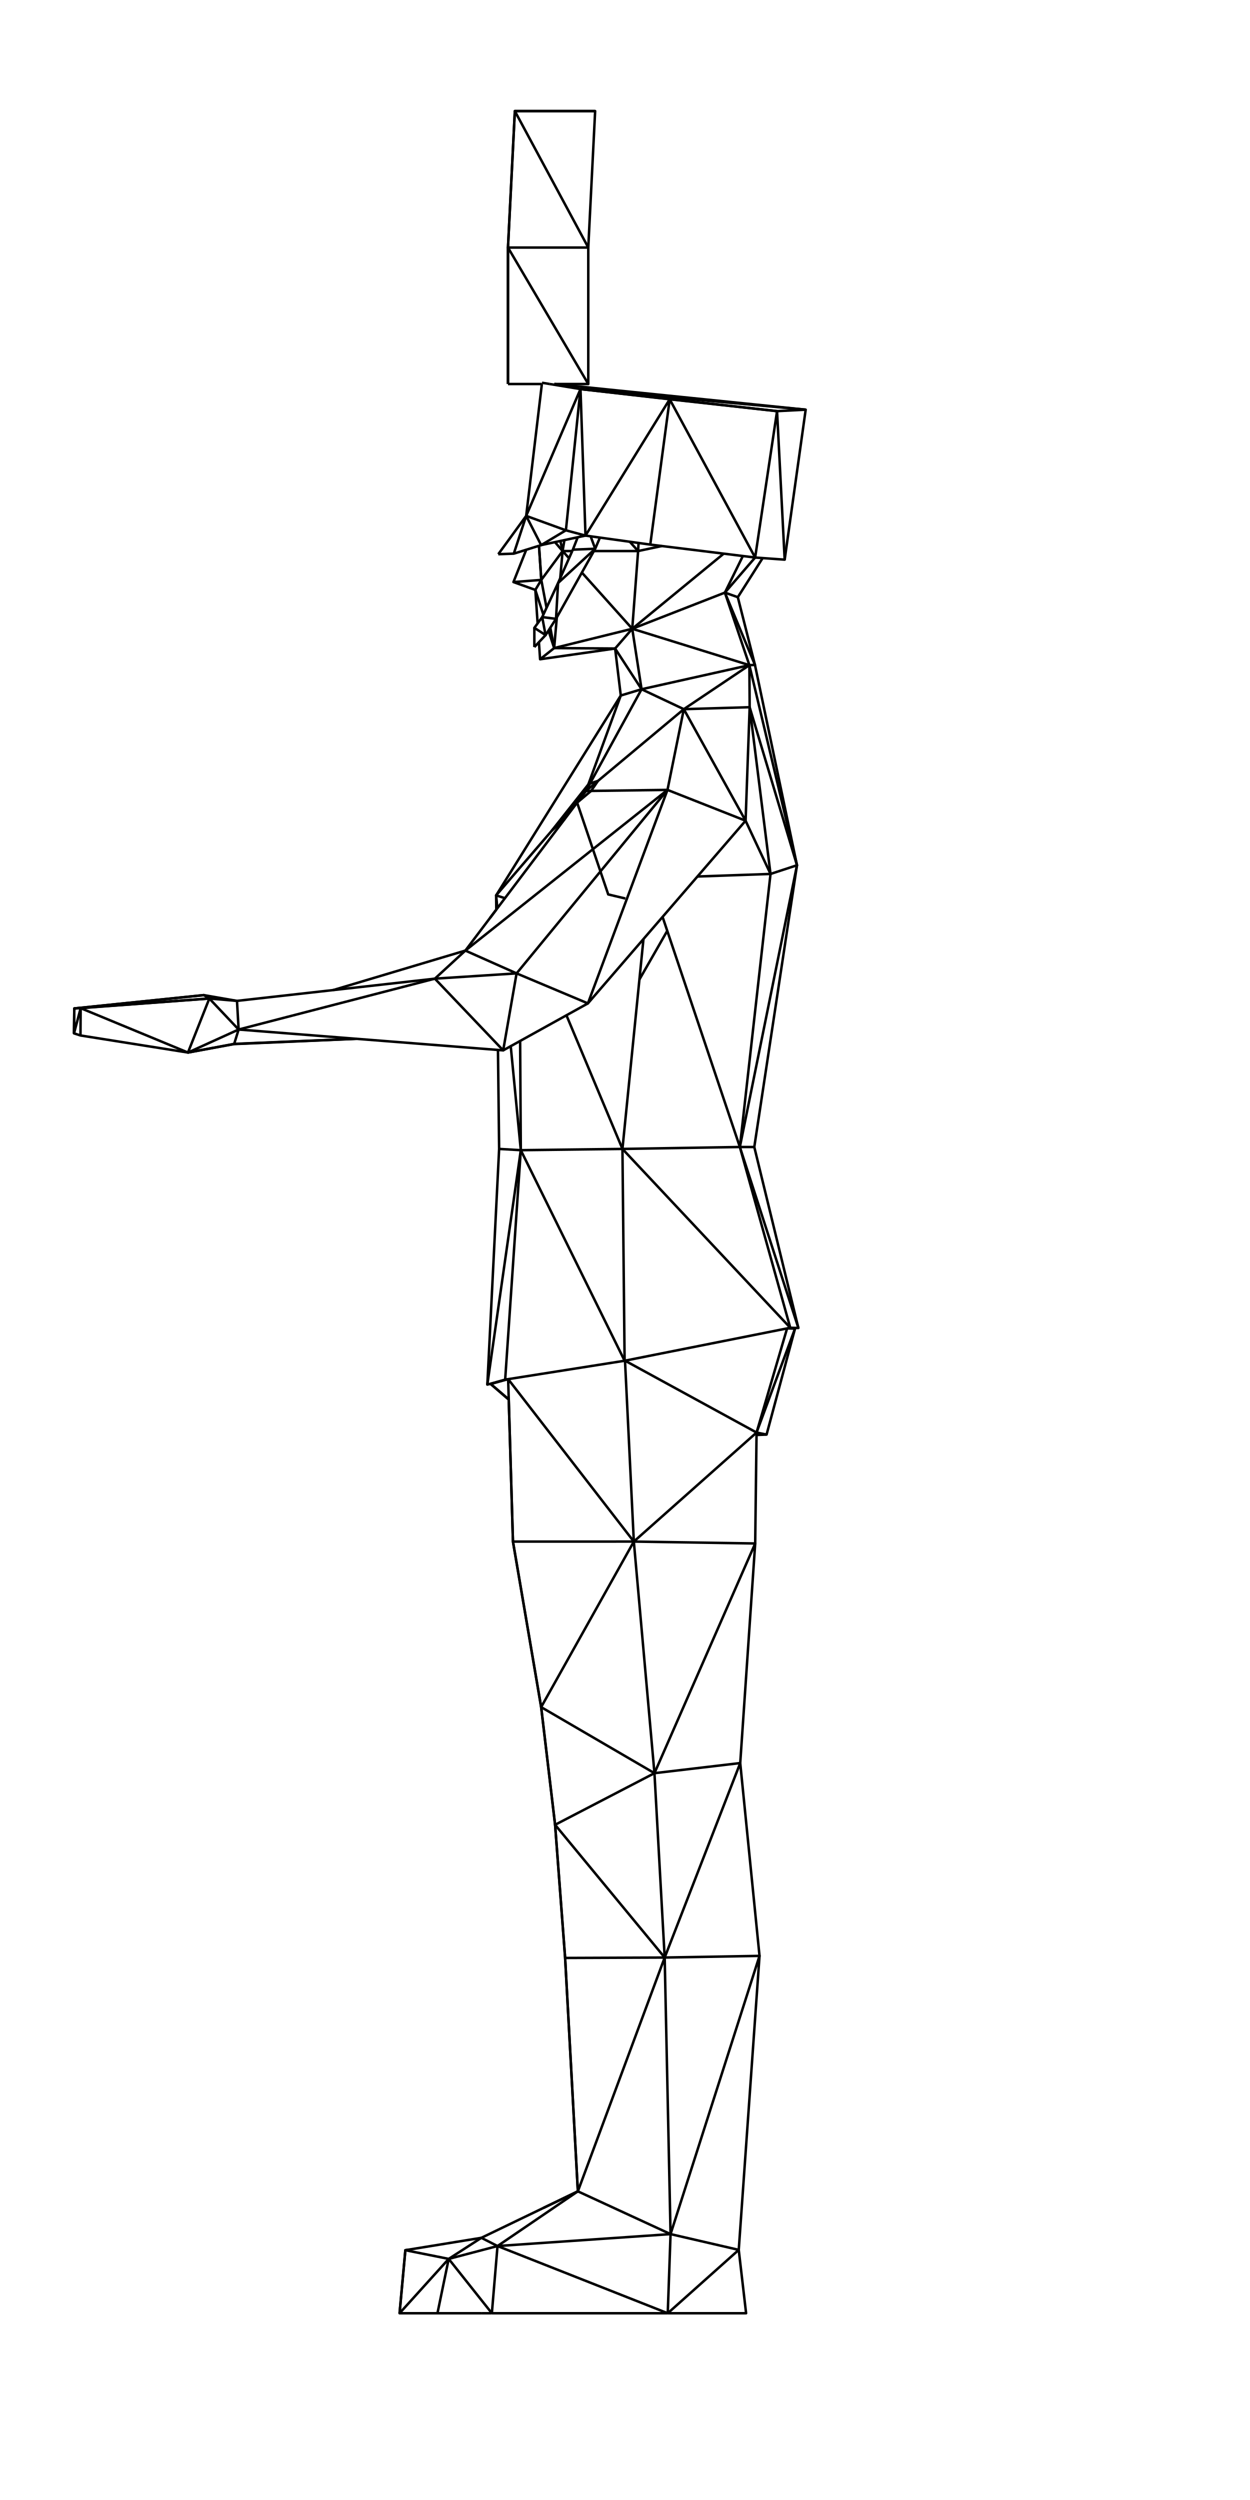 <?xml version='1.0' encoding='ascii'?>
<svg xmlns="http://www.w3.org/2000/svg" height="1000" version="1.1" width="500">
    <g id="View Layer_LineSet" inkscape:groupmode="lineset" inkscape:label="View Layer_LineSet" xmlns:inkscape="http://www.inkscape.org/namespaces/inkscape">
        <g id="strokes" inkscape:groupmode="layer" inkscape:label="strokes" xmlns:inkscape="http://www.inkscape.org/namespaces/inkscape">
            <path d=" M 236.446, 316.367 235.152, 317.451 235.147, 317.456 230.849, 321.058 " fill="none" stroke="rgb(0, 0, 0)" stroke-linecap="butt" stroke-linejoin="round" stroke-opacity="1.0" stroke-width="1" />
            <path d=" M 236.445, 316.360 239.202, 312.353 235.997, 313.421 235.328, 313.776 229.127, 321.621 222.925, 329.466 220.680, 332.307 225.914, 327.587 225.921, 327.581 " fill="none" stroke="rgb(0, 0, 0)" stroke-linecap="butt" stroke-linejoin="round" stroke-opacity="1.0" stroke-width="1" />
            <path d=" M 266.901, 372.337 261.935, 381.017 256.969, 389.696 255.766, 391.798 " fill="none" stroke="rgb(0, 0, 0)" stroke-linecap="butt" stroke-linejoin="round" stroke-opacity="1.0" stroke-width="1" />
            <path d=" M 216.519, 231.962 218.372, 241.789 218.621, 243.108 218.621, 243.108 " fill="none" stroke="rgb(0, 0, 0)" stroke-linecap="butt" stroke-linejoin="round" stroke-opacity="1.0" stroke-width="1" />
            <path d=" M 221.662, 259.230 222.529, 249.267 222.731, 246.943 " fill="none" stroke="rgb(0, 0, 0)" stroke-linecap="butt" stroke-linejoin="round" stroke-opacity="1.0" stroke-width="1" />
            <path d=" M 225.038, 220.419 219.100, 228.465 216.519, 231.962 " fill="none" stroke="rgb(0, 0, 0)" stroke-linecap="butt" stroke-linejoin="round" stroke-opacity="1.0" stroke-width="1" />
            <path d=" M 210.493, 219.902 206.816, 229.201 205.382, 232.829 214.134, 235.961 216.519, 231.962 206.549, 232.738 205.382, 232.829 " fill="none" stroke="rgb(0, 0, 0)" stroke-linecap="butt" stroke-linejoin="round" stroke-opacity="1.0" stroke-width="1" />
            <path d=" M 289.959, 237.043 296.486, 229.468 302.050, 223.011 302.050, 223.011 " fill="none" stroke="rgb(0, 0, 0)" stroke-linecap="butt" stroke-linejoin="round" stroke-opacity="1.0" stroke-width="1" />
            <path d=" M 289.959, 237.043 295.125, 238.877 " fill="none" stroke="rgb(0, 0, 0)" stroke-linecap="butt" stroke-linejoin="round" stroke-opacity="1.0" stroke-width="1" />
            <path d=" M 319.349, 531.200 316.982, 521.484 314.616, 511.768 312.249, 502.052 309.883, 492.336 307.516, 482.620 305.150, 472.904 302.783, 463.188 301.715, 458.803 303.213, 448.916 304.711, 439.029 306.209, 429.142 307.707, 419.255 309.206, 409.368 310.704, 399.481 312.202, 389.593 313.700, 379.706 315.198, 369.819 316.696, 359.932 318.194, 350.045 318.792, 346.100 316.739, 336.313 314.686, 326.526 312.633, 316.739 310.580, 306.952 308.527, 297.165 306.474, 287.378 304.422, 277.591 302.369, 267.804 301.982, 265.961 299.528, 256.267 297.073, 246.573 295.125, 238.877 300.487, 230.436 305.066, 223.228 305.066, 223.228 " fill="none" stroke="rgb(0, 0, 0)" stroke-linecap="butt" stroke-linejoin="round" stroke-opacity="1.0" stroke-width="1" />
            <path d=" M 252.900, 251.507 243.192, 253.907 233.484, 256.307 223.777, 258.707 221.662, 259.230 216.038, 263.705 " fill="none" stroke="rgb(0, 0, 0)" stroke-linecap="butt" stroke-linejoin="round" stroke-opacity="1.0" stroke-width="1" />
            <path d=" M 221.662, 259.230 231.662, 259.303 241.662, 259.376 246.045, 259.408 " fill="none" stroke="rgb(0, 0, 0)" stroke-linecap="butt" stroke-linejoin="round" stroke-opacity="1.0" stroke-width="1" />
            <path d=" M 198.519, 363.853 198.519, 363.853 198.452, 358.146 203.744, 349.660 209.036, 341.175 214.328, 332.690 219.620, 324.205 224.912, 315.720 230.203, 307.235 235.495, 298.750 240.787, 290.265 246.079, 281.780 248.311, 278.202 247.114, 268.273 246.045, 259.408 252.598, 251.854 252.900, 251.507 " fill="none" stroke="rgb(0, 0, 0)" stroke-linecap="butt" stroke-linejoin="round" stroke-opacity="1.0" stroke-width="1" />
            <path d=" M 215.569, 256.878 216.038, 263.705 225.937, 262.288 235.836, 260.870 245.735, 259.452 246.045, 259.408 " fill="none" stroke="rgb(0, 0, 0)" stroke-linecap="butt" stroke-linejoin="round" stroke-opacity="1.0" stroke-width="1" />
            <path d=" M 252.900, 251.507 260.627, 245.159 268.355, 238.812 276.082, 232.465 283.810, 226.118 289.482, 221.460 289.482, 221.460 " fill="none" stroke="rgb(0, 0, 0)" stroke-linecap="butt" stroke-linejoin="round" stroke-opacity="1.0" stroke-width="1" />
            <path d=" M 255.244, 220.419 254.492, 230.391 253.740, 240.362 252.988, 250.334 252.900, 251.507 " fill="none" stroke="rgb(0, 0, 0)" stroke-linecap="butt" stroke-linejoin="round" stroke-opacity="1.0" stroke-width="1" />
            <path d=" M 252.900, 251.507 246.225, 244.060 239.551, 236.613 232.751, 229.025 " fill="none" stroke="rgb(0, 0, 0)" stroke-linecap="butt" stroke-linejoin="round" stroke-opacity="1.0" stroke-width="1" />
            <path d=" M 255.244, 220.419 245.244, 220.419 237.564, 220.419 " fill="none" stroke="rgb(0, 0, 0)" stroke-linecap="butt" stroke-linejoin="round" stroke-opacity="1.0" stroke-width="1" />
            <path d=" M 255.244, 220.419 251.911, 216.696 251.911, 216.696 " fill="none" stroke="rgb(0, 0, 0)" stroke-linecap="butt" stroke-linejoin="round" stroke-opacity="1.0" stroke-width="1" />
            <path d=" M 264.737, 218.406 264.737, 218.406 255.244, 220.419 255.415, 217.182 255.415, 217.182 " fill="none" stroke="rgb(0, 0, 0)" stroke-linecap="butt" stroke-linejoin="round" stroke-opacity="1.0" stroke-width="1" />
            <path d=" M 289.959, 237.043 293.798, 246.277 297.637, 255.511 301.476, 264.744 301.982, 265.961 299.751, 266.065 " fill="none" stroke="rgb(0, 0, 0)" stroke-linecap="butt" stroke-linejoin="round" stroke-opacity="1.0" stroke-width="1" />
            <path d=" M 256.628, 275.696 255.105, 265.813 253.581, 255.930 252.900, 251.507 262.215, 247.871 271.531, 244.235 280.847, 240.599 289.959, 237.043 293.156, 246.518 296.353, 255.994 299.550, 265.469 299.751, 266.065 " fill="none" stroke="rgb(0, 0, 0)" stroke-linecap="butt" stroke-linejoin="round" stroke-opacity="1.0" stroke-width="1" />
            <path d=" M 252.900, 251.507 262.449, 254.474 271.999, 257.441 281.548, 260.409 291.098, 263.376 299.751, 266.065 " fill="none" stroke="rgb(0, 0, 0)" stroke-linecap="butt" stroke-linejoin="round" stroke-opacity="1.0" stroke-width="1" />
            <path d=" M 248.311, 278.202 256.628, 275.696 266.388, 273.517 276.147, 271.337 285.907, 269.157 295.666, 266.977 299.751, 266.065 299.817, 276.065 299.861, 282.883 289.866, 283.181 279.870, 283.479 273.527, 283.668 271.544, 293.470 269.561, 303.271 267.578, 313.073 266.994, 315.958 260.642, 323.681 254.290, 331.405 249.543, 337.178 249.541, 337.180 243.189, 344.904 236.837, 352.627 230.486, 360.351 224.134, 368.075 217.782, 375.798 211.430, 383.522 206.634, 389.354 198.827, 389.858 188.848, 390.503 178.869, 391.147 173.944, 391.465 " fill="none" stroke="rgb(0, 0, 0)" stroke-linecap="butt" stroke-linejoin="round" stroke-opacity="1.0" stroke-width="1" />
            <path d=" M 246.045, 259.408 251.493, 267.794 256.628, 275.696 " fill="none" stroke="rgb(0, 0, 0)" stroke-linecap="butt" stroke-linejoin="round" stroke-opacity="1.0" stroke-width="1" />
            <path d=" M 225.038, 220.419 221.985, 216.853 " fill="none" stroke="rgb(0, 0, 0)" stroke-linecap="butt" stroke-linejoin="round" stroke-opacity="1.0" stroke-width="1" />
            <path d=" M 220.126, 251.085 221.662, 259.230 219.396, 252.225 " fill="none" stroke="rgb(0, 0, 0)" stroke-linecap="butt" stroke-linejoin="round" stroke-opacity="1.0" stroke-width="1" />
            <path d=" M 214.134, 235.961 214.818, 245.937 215.052, 249.345 215.052, 249.345 " fill="none" stroke="rgb(0, 0, 0)" stroke-linecap="butt" stroke-linejoin="round" stroke-opacity="1.0" stroke-width="1" />
            <path d=" M 216.519, 231.962 215.847, 221.985 215.599, 218.306 " fill="none" stroke="rgb(0, 0, 0)" stroke-linecap="butt" stroke-linejoin="round" stroke-opacity="1.0" stroke-width="1" />
            <path d=" M 173.944, 391.465 164.007, 392.581 154.069, 393.697 144.132, 394.813 134.194, 395.928 133.296, 396.029 133.278, 396.031 123.340, 397.147 113.403, 398.263 103.465, 399.378 94.792, 400.352 84.939, 398.641 81.528, 398.048 81.527, 398.047 81.527, 398.047 81.527, 398.047 81.527, 398.048 71.579, 399.072 61.632, 400.096 51.684, 401.120 41.737, 402.144 31.789, 403.169 29.722, 403.381 29.721, 403.382 29.719, 403.382 29.718, 403.382 29.604, 413.346 29.604, 413.346 29.604, 413.346 29.604, 413.347 32.193, 414.187 42.070, 415.755 51.946, 417.324 61.822, 418.892 71.698, 420.461 75.186, 421.014 75.207, 421.011 85.036, 419.172 93.097, 417.665 93.606, 417.570 93.633, 417.565 93.670, 417.558 103.661, 417.138 113.652, 416.719 123.643, 416.300 133.634, 415.880 142.438, 415.511 " fill="none" stroke="rgb(0, 0, 0)" stroke-linecap="butt" stroke-linejoin="round" stroke-opacity="1.0" stroke-width="1" />
            <path d=" M 95.451, 411.809 93.670, 417.558 " fill="none" stroke="rgb(0, 0, 0)" stroke-linecap="butt" stroke-linejoin="round" stroke-opacity="1.0" stroke-width="1" />
            <path d=" M 95.451, 411.809 105.420, 412.594 115.389, 413.380 125.358, 414.165 135.327, 414.950 142.438, 415.511 142.657, 415.528 152.626, 416.313 162.595, 417.099 172.564, 417.884 182.533, 418.669 192.502, 419.455 199.184, 419.981 201.278, 420.146 204.293, 418.474 204.293, 418.474 208.056, 416.387 208.056, 416.387 210.473, 415.047 219.218, 410.197 226.576, 406.117 226.576, 406.117 235.164, 401.355 235.164, 401.354 235.165, 401.354 235.165, 401.354 235.165, 401.354 241.699, 393.784 248.234, 386.214 251.173, 382.809 257.388, 375.609 257.388, 375.608 263.922, 368.038 265.027, 366.758 265.027, 366.758 268.967, 362.194 275.501, 354.624 278.972, 350.602 278.972, 350.602 285.507, 343.032 292.041, 335.463 298.233, 328.288 298.235, 328.287 298.235, 328.287 " fill="none" stroke="rgb(0, 0, 0)" stroke-linecap="butt" stroke-linejoin="round" stroke-opacity="1.0" stroke-width="1" />
            <path d=" M 230.849, 321.058 225.921, 327.581 219.893, 335.560 213.865, 343.539 207.838, 351.519 201.975, 359.279 201.975, 359.279 198.949, 363.284 198.949, 363.284 198.519, 363.853 196.036, 367.140 190.008, 375.119 186.144, 380.235 176.563, 383.098 166.981, 385.961 157.400, 388.824 147.818, 391.687 138.237, 394.549 133.278, 396.031 " fill="none" stroke="rgb(0, 0, 0)" stroke-linecap="butt" stroke-linejoin="round" stroke-opacity="1.0" stroke-width="1" />
            <path d=" M 173.944, 391.465 181.302, 384.693 186.143, 380.235 186.144, 380.235 " fill="none" stroke="rgb(0, 0, 0)" stroke-linecap="butt" stroke-linejoin="round" stroke-opacity="1.0" stroke-width="1" />
            <path d=" M 94.792, 400.352 94.826, 400.942 95.198, 407.409 95.198, 407.415 95.210, 407.619 95.210, 407.625 95.451, 411.809 " fill="none" stroke="rgb(0, 0, 0)" stroke-linecap="butt" stroke-linejoin="round" stroke-opacity="1.0" stroke-width="1" />
            <path d=" M 95.451, 411.809 95.452, 411.809 95.453, 411.808 105.133, 409.300 114.813, 406.791 124.493, 404.282 134.173, 401.773 143.853, 399.264 153.534, 396.755 163.214, 394.246 172.894, 391.737 173.928, 391.469 173.938, 391.467 173.944, 391.465 " fill="none" stroke="rgb(0, 0, 0)" stroke-linecap="butt" stroke-linejoin="round" stroke-opacity="1.0" stroke-width="1" />
            <path d=" M 206.634, 389.354 204.920, 399.206 203.206, 409.058 201.493, 418.910 201.278, 420.146 201.278, 420.146 201.278, 420.146 199.159, 417.923 192.260, 410.684 185.361, 403.445 178.462, 396.206 173.944, 391.465 " fill="none" stroke="rgb(0, 0, 0)" stroke-linecap="butt" stroke-linejoin="round" stroke-opacity="1.0" stroke-width="1" />
            <path d=" M 234.372, 316.394 234.365, 316.404 230.849, 321.058 " fill="none" stroke="rgb(0, 0, 0)" stroke-linecap="butt" stroke-linejoin="round" stroke-opacity="1.0" stroke-width="1" />
            <path d=" M 266.994, 315.958 259.166, 322.181 251.339, 328.404 246.151, 332.528 246.148, 332.531 238.320, 338.754 230.493, 344.977 222.665, 351.200 214.837, 357.423 207.010, 363.646 199.182, 369.870 198.596, 370.335 190.769, 376.558 186.146, 380.234 186.144, 380.235 186.144, 380.235 195.280, 384.301 198.780, 385.859 206.634, 389.354 215.852, 393.231 225.069, 397.108 234.287, 400.985 235.165, 401.354 238.657, 391.984 242.150, 382.614 245.642, 373.244 249.135, 363.873 252.627, 354.503 255.858, 345.836 255.858, 345.835 259.351, 336.464 262.843, 327.094 266.336, 317.724 266.994, 315.958 " fill="none" stroke="rgb(0, 0, 0)" stroke-linecap="butt" stroke-linejoin="round" stroke-opacity="1.0" stroke-width="1" />
            <path d=" M 298.235, 328.287 288.933, 324.616 279.631, 320.945 270.329, 317.274 266.994, 315.958 256.995, 316.091 246.996, 316.225 236.997, 316.359 234.381, 316.394 234.372, 316.394 " fill="none" stroke="rgb(0, 0, 0)" stroke-linecap="butt" stroke-linejoin="round" stroke-opacity="1.0" stroke-width="1" />
            <path d=" M 298.235, 328.287 293.390, 319.539 288.546, 310.790 283.702, 302.042 278.857, 293.294 274.013, 284.546 273.527, 283.668 " fill="none" stroke="rgb(0, 0, 0)" stroke-linecap="butt" stroke-linejoin="round" stroke-opacity="1.0" stroke-width="1" />
            <path d=" M 273.527, 283.668 265.854, 290.081 258.181, 296.495 250.508, 302.908 242.835, 309.321 235.163, 315.734 234.377, 316.390 234.372, 316.394 " fill="none" stroke="rgb(0, 0, 0)" stroke-linecap="butt" stroke-linejoin="round" stroke-opacity="1.0" stroke-width="1" />
            <path d=" M 32.193, 414.187 32.193, 414.187 32.255, 404.187 32.260, 403.259 " fill="none" stroke="rgb(0, 0, 0)" stroke-linecap="butt" stroke-linejoin="round" stroke-opacity="1.0" stroke-width="1" />
            <path d=" M 32.260, 403.259 29.714, 412.930 29.604, 413.346 29.604, 413.347 " fill="none" stroke="rgb(0, 0, 0)" stroke-linecap="butt" stroke-linejoin="round" stroke-opacity="1.0" stroke-width="1" />
            <path d=" M 75.186, 421.014 75.187, 421.014 84.291, 416.878 93.396, 412.742 95.451, 411.809 88.582, 404.541 83.732, 399.409 73.760, 400.155 63.787, 400.901 53.815, 401.647 43.843, 402.393 33.871, 403.139 32.260, 403.259 29.718, 403.382 " fill="none" stroke="rgb(0, 0, 0)" stroke-linecap="butt" stroke-linejoin="round" stroke-opacity="1.0" stroke-width="1" />
            <path d=" M 81.527, 398.047 83.732, 399.409 " fill="none" stroke="rgb(0, 0, 0)" stroke-linecap="butt" stroke-linejoin="round" stroke-opacity="1.0" stroke-width="1" />
            <path d=" M 83.732, 399.409 90.393, 399.977 94.792, 400.352 " fill="none" stroke="rgb(0, 0, 0)" stroke-linecap="butt" stroke-linejoin="round" stroke-opacity="1.0" stroke-width="1" />
            <path d=" M 29.718, 403.382 39.691, 402.648 49.665, 401.915 59.638, 401.181 69.611, 400.447 79.584, 399.714 83.732, 399.409 80.054, 408.708 76.376, 418.007 75.187, 421.014 75.186, 421.014 75.186, 421.014 65.946, 417.192 56.705, 413.370 47.464, 409.548 38.223, 405.726 32.260, 403.259 " fill="none" stroke="rgb(0, 0, 0)" stroke-linecap="butt" stroke-linejoin="round" stroke-opacity="1.0" stroke-width="1" />
            <path d=" M 81.528, 398.048 81.527, 398.047 71.579, 399.072 61.632, 400.096 51.684, 401.120 41.737, 402.144 31.790, 403.169 29.718, 403.382 29.604, 413.346 29.604, 413.346 " fill="none" stroke="rgb(0, 0, 0)" stroke-linecap="butt" stroke-linejoin="round" stroke-opacity="1.0" stroke-width="1" />
            <path d=" M 93.611, 417.635 93.606, 417.570 " fill="none" stroke="rgb(0, 0, 0)" stroke-linecap="butt" stroke-linejoin="round" stroke-opacity="1.0" stroke-width="1" />
            <path d=" M 29.604, 413.346 29.604, 413.346 " fill="none" stroke="rgb(0, 0, 0)" stroke-linecap="butt" stroke-linejoin="round" stroke-opacity="1.0" stroke-width="1" />
            <path d=" M 202.067, 551.849 202.747, 541.872 203.427, 531.896 204.106, 521.919 204.371, 518.043 205.050, 508.066 205.730, 498.089 206.410, 488.113 207.090, 478.136 207.770, 468.159 208.321, 460.073 208.260, 450.073 208.200, 440.073 208.139, 430.073 208.078, 420.073 208.056, 416.387 " fill="none" stroke="rgb(0, 0, 0)" stroke-linecap="butt" stroke-linejoin="round" stroke-opacity="1.0" stroke-width="1" />
            <path d=" M 208.321, 460.073 206.908, 469.972 205.495, 479.872 204.082, 489.772 202.669, 499.671 201.255, 509.571 199.842, 519.471 198.429, 529.370 197.016, 539.270 195.603, 549.169 194.935, 553.844 " fill="none" stroke="rgb(0, 0, 0)" stroke-linecap="butt" stroke-linejoin="round" stroke-opacity="1.0" stroke-width="1" />
            <path d=" M 196.305, 553.463 194.935, 553.844 196.306, 553.460 202.067, 551.849 202.085, 551.846 203.143, 551.679 203.143, 551.679 203.258, 551.661 203.258, 551.661 203.267, 551.660 203.267, 551.660 203.267, 551.660 203.267, 551.660 213.145, 550.099 223.022, 548.539 232.900, 546.979 242.777, 545.419 249.804, 544.309 249.842, 544.303 250.000, 544.271 250.000, 544.271 250.011, 544.269 250.011, 544.269 259.818, 542.317 269.626, 540.365 279.434, 538.413 289.241, 536.462 299.049, 534.510 308.857, 532.558 314.835, 531.368 314.835, 531.368 314.872, 531.361 314.873, 531.361 316.111, 531.114 316.111, 531.114 317.866, 531.161 317.867, 531.161 317.892, 531.161 319.349, 531.200 317.892, 531.161 " fill="none" stroke="rgb(0, 0, 0)" stroke-linecap="butt" stroke-linejoin="round" stroke-opacity="1.0" stroke-width="1" />
            <path d=" M 208.321, 460.073 199.652, 459.571 " fill="none" stroke="rgb(0, 0, 0)" stroke-linecap="butt" stroke-linejoin="round" stroke-opacity="1.0" stroke-width="1" />
            <path d=" M 199.184, 419.981 199.302, 429.980 199.420, 439.980 199.539, 449.979 199.652, 459.571 199.153, 469.558 198.653, 479.546 198.153, 489.533 197.653, 499.521 197.154, 509.508 196.654, 519.496 196.154, 529.483 195.655, 539.471 195.155, 549.458 194.935, 553.844 " fill="none" stroke="rgb(0, 0, 0)" stroke-linecap="butt" stroke-linejoin="round" stroke-opacity="1.0" stroke-width="1" />
            <path d=" M 208.321, 460.073 218.320, 459.949 228.320, 459.826 238.319, 459.702 248.318, 459.579 248.978, 459.571 " fill="none" stroke="rgb(0, 0, 0)" stroke-linecap="butt" stroke-linejoin="round" stroke-opacity="1.0" stroke-width="1" />
            <path d=" M 248.978, 459.571 245.112, 450.348 241.247, 441.125 237.382, 431.902 233.517, 422.679 229.652, 413.457 226.576, 406.117 226.576, 406.117 " fill="none" stroke="rgb(0, 0, 0)" stroke-linecap="butt" stroke-linejoin="round" stroke-opacity="1.0" stroke-width="1" />
            <path d=" M 249.842, 544.303 249.842, 544.303 249.740, 534.303 249.638, 524.304 249.536, 514.304 249.434, 504.305 249.332, 494.305 249.230, 484.306 249.128, 474.306 249.044, 466.044 248.978, 459.571 249.974, 449.621 250.971, 439.670 251.968, 429.720 252.964, 419.770 253.961, 409.820 254.958, 399.870 255.954, 389.919 256.951, 379.969 257.388, 375.609 257.388, 375.608 " fill="none" stroke="rgb(0, 0, 0)" stroke-linecap="butt" stroke-linejoin="round" stroke-opacity="1.0" stroke-width="1" />
            <path d=" M 249.842, 544.303 249.842, 544.303 245.421, 535.333 240.999, 526.364 236.578, 517.394 232.156, 508.425 227.735, 499.455 225.039, 493.986 220.617, 485.016 216.196, 476.047 211.774, 467.077 208.321, 460.073 207.357, 450.119 206.394, 440.166 205.430, 430.212 204.466, 420.259 204.293, 418.474 " fill="none" stroke="rgb(0, 0, 0)" stroke-linecap="butt" stroke-linejoin="round" stroke-opacity="1.0" stroke-width="1" />
            <path d=" M 318.792, 346.100 316.477, 336.372 314.163, 326.643 311.848, 316.915 309.534, 307.187 307.220, 297.458 304.905, 287.730 302.591, 278.001 300.276, 268.273 299.751, 266.065 291.448, 271.639 283.145, 277.212 274.843, 282.785 273.527, 283.668 264.483, 279.402 256.628, 275.696 251.830, 284.470 247.032, 293.244 242.234, 302.018 237.436, 310.792 234.376, 316.388 234.372, 316.394 " fill="none" stroke="rgb(0, 0, 0)" stroke-linecap="butt" stroke-linejoin="round" stroke-opacity="1.0" stroke-width="1" />
            <path d=" M 198.452, 358.146 204.974, 350.565 211.496, 342.984 218.018, 335.404 224.539, 327.823 231.061, 320.243 234.350, 316.420 234.372, 316.394 234.375, 316.387 237.803, 306.993 241.232, 297.599 244.660, 288.206 248.089, 278.812 248.311, 278.202 " fill="none" stroke="rgb(0, 0, 0)" stroke-linecap="butt" stroke-linejoin="round" stroke-opacity="1.0" stroke-width="1" />
            <path d=" M 318.792, 346.100 316.805, 355.901 314.818, 365.702 312.832, 375.502 310.845, 385.303 308.858, 395.104 306.872, 404.904 304.885, 414.705 302.898, 424.506 300.912, 434.306 298.925, 444.107 296.938, 453.908 295.946, 458.803 " fill="none" stroke="rgb(0, 0, 0)" stroke-linecap="butt" stroke-linejoin="round" stroke-opacity="1.0" stroke-width="1" />
            <path d=" M 295.946, 458.803 301.715, 458.803 " fill="none" stroke="rgb(0, 0, 0)" stroke-linecap="butt" stroke-linejoin="round" stroke-opacity="1.0" stroke-width="1" />
            <path d=" M 299.861, 282.883 302.730, 292.462 305.599, 302.042 308.467, 311.622 311.336, 321.202 314.205, 330.781 317.073, 340.361 318.792, 346.100 309.292, 349.222 308.207, 349.579 " fill="none" stroke="rgb(0, 0, 0)" stroke-linecap="butt" stroke-linejoin="round" stroke-opacity="1.0" stroke-width="1" />
            <path d=" M 298.235, 328.287 298.235, 328.287 298.235, 328.288 302.477, 337.343 306.718, 346.399 308.207, 349.579 307.092, 359.516 305.976, 369.454 304.860, 379.391 303.745, 389.329 302.629, 399.267 301.514, 409.204 300.398, 419.142 299.283, 429.079 298.167, 439.017 297.052, 448.954 295.946, 458.803 298.632, 468.436 301.318, 478.068 304.005, 487.701 306.691, 497.333 309.377, 506.966 312.028, 516.471 314.714, 526.103 316.111, 531.114 " fill="none" stroke="rgb(0, 0, 0)" stroke-linecap="butt" stroke-linejoin="round" stroke-opacity="1.0" stroke-width="1" />
            <path d=" M 316.111, 531.114 309.268, 523.822 302.426, 516.530 295.583, 509.238 288.740, 501.945 281.897, 494.653 275.055, 487.361 268.212, 480.069 261.369, 472.776 254.526, 465.484 251.915, 462.701 248.978, 459.571 254.685, 459.478 259.881, 459.393 269.880, 459.229 279.879, 459.066 289.877, 458.903 295.946, 458.803 " fill="none" stroke="rgb(0, 0, 0)" stroke-linecap="butt" stroke-linejoin="round" stroke-opacity="1.0" stroke-width="1" />
            <path d=" M 319.349, 531.200 316.273, 521.685 313.197, 512.169 310.121, 502.654 307.045, 493.139 303.969, 483.624 300.893, 474.109 297.818, 464.593 295.946, 458.803 292.762, 449.324 289.577, 439.844 286.393, 430.365 283.209, 420.885 280.025, 411.406 276.840, 401.927 273.656, 392.447 270.472, 382.968 267.288, 373.488 265.027, 366.759 265.027, 366.758 " fill="none" stroke="rgb(0, 0, 0)" stroke-linecap="butt" stroke-linejoin="round" stroke-opacity="1.0" stroke-width="1" />
            <path d=" M 298.235, 328.287 298.593, 318.293 298.951, 308.300 299.309, 298.306 299.667, 288.312 299.861, 282.883 301.103, 292.805 302.345, 302.728 303.586, 312.651 304.828, 322.573 306.070, 332.496 307.311, 342.418 308.207, 349.579 298.213, 349.929 288.219, 350.279 278.973, 350.602 278.972, 350.602 " fill="none" stroke="rgb(0, 0, 0)" stroke-linecap="butt" stroke-linejoin="round" stroke-opacity="1.0" stroke-width="1" />
            <path d=" M 75.207, 421.011 85.043, 419.207 93.611, 417.635 103.602, 417.206 113.592, 416.777 123.583, 416.347 133.574, 415.918 142.657, 415.528 " fill="none" stroke="rgb(0, 0, 0)" stroke-linecap="butt" stroke-linejoin="round" stroke-opacity="1.0" stroke-width="1" />
            <path d=" M 216.751, 153.603 215.569, 163.533 214.387, 173.463 213.205, 183.392 212.023, 193.322 210.841, 203.252 210.472, 206.354 204.587, 214.439 199.312, 221.684 " fill="none" stroke="rgb(0, 0, 0)" stroke-linecap="butt" stroke-linejoin="round" stroke-opacity="1.0" stroke-width="1" />
            <path d=" M 313.869, 223.862 315.256, 213.958 316.643, 204.055 318.030, 194.152 319.417, 184.248 320.804, 174.345 322.272, 163.868 312.323, 162.853 302.375, 161.837 292.427, 160.821 282.479, 159.806 272.530, 158.790 262.582, 157.774 252.634, 156.758 242.685, 155.743 232.737, 154.727 222.789, 153.711 221.726, 153.603 " fill="none" stroke="rgb(0, 0, 0)" stroke-linecap="butt" stroke-linejoin="round" stroke-opacity="1.0" stroke-width="1" />
            <path d=" M 215.599, 218.306 216.458, 218.038 221.985, 216.853 221.985, 216.853 224.144, 216.390 224.144, 216.390 225.769, 216.042 225.769, 216.042 231.086, 214.902 231.086, 214.902 234.197, 214.235 234.197, 214.235 236.252, 214.520 236.252, 214.520 239.973, 215.037 239.973, 215.037 249.878, 216.413 251.911, 216.696 251.911, 216.696 255.414, 217.182 255.415, 217.182 260.111, 217.835 260.111, 217.835 264.737, 218.406 264.737, 218.406 274.662, 219.631 284.587, 220.855 289.482, 221.460 289.482, 221.460 297.147, 222.406 297.147, 222.406 302.050, 223.011 302.050, 223.011 302.056, 223.011 302.056, 223.011 302.056, 223.011 305.066, 223.228 313.869, 223.862 305.066, 223.228 " fill="none" stroke="rgb(0, 0, 0)" stroke-linecap="butt" stroke-linejoin="round" stroke-opacity="1.0" stroke-width="1" />
            <path d=" M 205.520, 221.456 205.520, 221.456 208.636, 211.954 210.472, 206.354 " fill="none" stroke="rgb(0, 0, 0)" stroke-linecap="butt" stroke-linejoin="round" stroke-opacity="1.0" stroke-width="1" />
            <path d=" M 199.312, 221.684 205.520, 221.456 210.493, 219.902 215.599, 218.306 " fill="none" stroke="rgb(0, 0, 0)" stroke-linecap="butt" stroke-linejoin="round" stroke-opacity="1.0" stroke-width="1" />
            <path d=" M 322.272, 163.868 312.285, 164.382 310.819, 164.457 " fill="none" stroke="rgb(0, 0, 0)" stroke-linecap="butt" stroke-linejoin="round" stroke-opacity="1.0" stroke-width="1" />
            <path d=" M 310.819, 164.457 311.332, 174.444 311.845, 184.431 312.357, 194.418 312.870, 204.405 312.909, 205.171 313.181, 210.454 313.694, 220.441 313.869, 223.862 " fill="none" stroke="rgb(0, 0, 0)" stroke-linecap="butt" stroke-linejoin="round" stroke-opacity="1.0" stroke-width="1" />
            <path d=" M 219.873, 153.603 229.741, 155.220 232.198, 155.623 242.133, 156.760 252.068, 157.898 262.003, 159.035 267.881, 159.708 277.821, 160.808 287.760, 161.907 297.699, 163.006 307.639, 164.106 310.819, 164.457 309.339, 174.347 307.859, 184.237 307.493, 186.680 306.013, 196.570 304.533, 206.460 303.053, 216.350 302.056, 223.011 " fill="none" stroke="rgb(0, 0, 0)" stroke-linecap="butt" stroke-linejoin="round" stroke-opacity="1.0" stroke-width="1" />
            <path d=" M 267.881, 159.708 272.392, 168.063 277.142, 176.862 281.893, 185.662 286.643, 194.462 291.394, 203.261 296.144, 212.061 300.895, 220.860 302.056, 223.011 " fill="none" stroke="rgb(0, 0, 0)" stroke-linecap="butt" stroke-linejoin="round" stroke-opacity="1.0" stroke-width="1" />
            <path d=" M 234.197, 214.235 237.407, 209.039 237.407, 209.039 242.662, 200.532 247.918, 192.024 253.173, 183.517 258.429, 175.009 263.403, 166.957 267.881, 159.708 266.855, 167.381 265.530, 177.293 264.205, 187.205 262.880, 197.117 261.555, 207.029 260.230, 216.941 260.111, 217.835 " fill="none" stroke="rgb(0, 0, 0)" stroke-linecap="butt" stroke-linejoin="round" stroke-opacity="1.0" stroke-width="1" />
            <path d=" M 210.472, 206.354 214.409, 197.161 215.477, 194.667 219.413, 185.475 222.767, 177.644 226.704, 168.452 230.640, 159.259 232.198, 155.623 " fill="none" stroke="rgb(0, 0, 0)" stroke-linecap="butt" stroke-linejoin="round" stroke-opacity="1.0" stroke-width="1" />
            <path d=" M 210.472, 206.354 214.973, 207.988 224.372, 211.402 226.360, 212.124 " fill="none" stroke="rgb(0, 0, 0)" stroke-linecap="butt" stroke-linejoin="round" stroke-opacity="1.0" stroke-width="1" />
            <path d=" M 226.360, 212.124 227.388, 202.177 228.416, 192.229 229.443, 182.282 230.171, 175.236 231.199, 165.288 232.198, 155.623 " fill="none" stroke="rgb(0, 0, 0)" stroke-linecap="butt" stroke-linejoin="round" stroke-opacity="1.0" stroke-width="1" />
            <path d=" M 322.272, 163.868 312.313, 162.957 302.355, 162.045 292.397, 161.134 282.438, 160.222 272.480, 159.310 262.522, 158.399 252.563, 157.487 242.605, 156.575 232.198, 155.623 " fill="none" stroke="rgb(0, 0, 0)" stroke-linecap="butt" stroke-linejoin="round" stroke-opacity="1.0" stroke-width="1" />
            <path d=" M 210.472, 206.354 213.508, 212.279 216.458, 218.038 216.458, 218.038 216.458, 218.038 225.043, 212.910 226.360, 212.124 231.619, 213.540 231.619, 213.540 234.197, 214.235 233.983, 207.968 233.983, 207.968 233.642, 197.974 233.301, 187.979 232.961, 177.985 232.837, 174.368 232.496, 164.374 232.198, 155.623 242.135, 156.739 252.073, 157.856 262.010, 158.973 271.947, 160.089 281.885, 161.206 291.822, 162.323 301.760, 163.439 310.819, 164.457 " fill="none" stroke="rgb(0, 0, 0)" stroke-linecap="butt" stroke-linejoin="round" stroke-opacity="1.0" stroke-width="1" />
            <path d=" M 213.739, 258.827 215.569, 256.878 218.233, 254.041 219.396, 252.225 219.396, 252.225 220.126, 251.085 220.126, 251.085 222.403, 247.529 222.731, 246.943 222.731, 246.943 227.612, 238.215 232.493, 229.487 232.751, 229.025 232.751, 229.025 237.564, 220.419 " fill="none" stroke="rgb(0, 0, 0)" stroke-linecap="butt" stroke-linejoin="round" stroke-opacity="1.0" stroke-width="1" />
            <path d=" M 216.883, 246.844 218.233, 254.041 218.233, 254.041 218.233, 254.041 215.242, 252.108 213.739, 251.137 " fill="none" stroke="rgb(0, 0, 0)" stroke-linecap="butt" stroke-linejoin="round" stroke-opacity="1.0" stroke-width="1" />
            <path d=" M 213.739, 251.137 213.739, 258.827 " fill="none" stroke="rgb(0, 0, 0)" stroke-linecap="butt" stroke-linejoin="round" stroke-opacity="1.0" stroke-width="1" />
            <path d=" M 228.895, 220.419 227.619, 223.299 227.619, 223.299 224.096, 231.247 224.096, 231.247 223.228, 233.207 223.228, 233.207 223.228, 233.207 219.010, 242.274 218.621, 243.108 218.621, 243.108 217.339, 245.866 217.339, 245.866 216.883, 246.844 216.883, 246.844 216.883, 246.844 215.052, 249.345 213.739, 251.137 215.052, 249.345 " fill="none" stroke="rgb(0, 0, 0)" stroke-linecap="butt" stroke-linejoin="round" stroke-opacity="1.0" stroke-width="1" />
            <path d=" M 223.228, 233.207 222.653, 243.190 222.404, 247.529 222.403, 247.529 222.403, 247.529 216.883, 246.844 " fill="none" stroke="rgb(0, 0, 0)" stroke-linecap="butt" stroke-linejoin="round" stroke-opacity="1.0" stroke-width="1" />
            <path d=" M 238.081, 219.494 238.081, 219.494 230.734, 226.277 223.386, 233.060 223.228, 233.207 " fill="none" stroke="rgb(0, 0, 0)" stroke-linecap="butt" stroke-linejoin="round" stroke-opacity="1.0" stroke-width="1" />
            <path d=" M 238.081, 219.494 238.081, 219.494 229.139, 219.867 " fill="none" stroke="rgb(0, 0, 0)" stroke-linecap="butt" stroke-linejoin="round" stroke-opacity="1.0" stroke-width="1" />
            <path d=" M 231.086, 214.902 229.139, 219.868 229.139, 219.869 228.895, 220.419 " fill="none" stroke="rgb(0, 0, 0)" stroke-linecap="butt" stroke-linejoin="round" stroke-opacity="1.0" stroke-width="1" />
            <path d=" M 238.081, 219.494 238.081, 219.494 236.252, 214.520 236.252, 214.520 " fill="none" stroke="rgb(0, 0, 0)" stroke-linecap="butt" stroke-linejoin="round" stroke-opacity="1.0" stroke-width="1" />
            <path d=" M 237.564, 220.419 238.081, 219.494 239.973, 215.037 239.973, 215.037 " fill="none" stroke="rgb(0, 0, 0)" stroke-linecap="butt" stroke-linejoin="round" stroke-opacity="1.0" stroke-width="1" />
            <path d=" M 203.191, 99.018 203.694, 89.031 204.196, 79.043 204.699, 69.056 205.201, 59.069 205.704, 49.081 205.938, 44.430 205.938, 44.429 215.938, 44.429 225.938, 44.429 235.938, 44.429 238.056, 44.429 " fill="none" stroke="rgb(0, 0, 0)" stroke-linecap="butt" stroke-linejoin="round" stroke-opacity="1.0" stroke-width="1" />
            <path d=" M 221.726, 153.603 231.726, 153.603 235.310, 153.603 235.310, 153.603 235.310, 143.603 235.310, 133.603 235.310, 123.603 235.310, 113.603 235.310, 103.603 235.310, 99.018 235.813, 89.031 236.315, 79.043 236.818, 69.056 237.320, 59.069 237.822, 49.081 238.056, 44.429 228.056, 44.429 218.056, 44.429 208.056, 44.429 205.938, 44.429 205.435, 54.417 204.933, 64.404 204.430, 74.392 203.928, 84.379 203.425, 94.366 203.191, 99.018 203.191, 109.018 203.191, 119.018 203.191, 129.018 203.191, 139.018 203.191, 149.018 203.191, 153.603 203.191, 153.603 " fill="none" stroke="rgb(0, 0, 0)" stroke-linecap="butt" stroke-linejoin="round" stroke-opacity="1.0" stroke-width="1" />
            <path d=" M 205.938, 44.429 205.938, 44.430 210.676, 53.236 215.414, 62.042 220.153, 70.848 224.891, 79.654 229.629, 88.460 234.368, 97.266 235.310, 99.018 235.310, 99.018 235.310, 99.018 225.310, 99.018 215.310, 99.018 205.310, 99.018 203.191, 99.018 203.191, 99.018 203.191, 99.018 208.263, 107.637 213.334, 116.255 218.405, 124.874 223.477, 133.493 228.548, 142.111 233.620, 150.730 235.310, 153.603 235.310, 153.603 " fill="none" stroke="rgb(0, 0, 0)" stroke-linecap="butt" stroke-linejoin="round" stroke-opacity="1.0" stroke-width="1" />
            <path d=" M 267.100, 925.302 277.100, 925.302 287.100, 925.301 297.100, 925.301 298.438, 925.301 298.438, 925.301 " fill="none" stroke="rgb(0, 0, 0)" stroke-linecap="butt" stroke-linejoin="round" stroke-opacity="1.0" stroke-width="1" />
            <path d=" M 163.434, 899.868 162.145, 900.078 161.230, 910.036 160.315, 919.994 159.828, 925.302 " fill="none" stroke="rgb(0, 0, 0)" stroke-linecap="butt" stroke-linejoin="round" stroke-opacity="1.0" stroke-width="1" />
            <path d=" M 203.501, 559.853 203.797, 569.849 204.093, 579.844 204.390, 589.840 204.686, 599.835 204.982, 609.831 205.184, 616.635 206.863, 626.493 208.542, 636.351 210.221, 646.209 211.901, 656.067 213.580, 665.925 215.259, 675.783 216.462, 682.846 217.638, 692.777 218.815, 702.708 219.991, 712.638 221.168, 722.569 222.038, 729.917 222.790, 739.889 223.541, 749.861 224.292, 759.833 225.043, 769.804 225.795, 779.776 226.051, 783.180 226.596, 793.165 227.141, 803.150 227.685, 813.136 228.230, 823.121 228.775, 833.106 229.320, 843.091 229.864, 853.076 230.409, 863.061 230.954, 873.046 231.144, 876.534 222.135, 880.874 217.362, 883.174 " fill="none" stroke="rgb(0, 0, 0)" stroke-linecap="butt" stroke-linejoin="round" stroke-opacity="1.0" stroke-width="1" />
            <path d=" M 162.145, 900.078 162.145, 900.078 " fill="none" stroke="rgb(0, 0, 0)" stroke-linecap="butt" stroke-linejoin="round" stroke-opacity="1.0" stroke-width="1" />
            <path d=" M 298.438, 925.301 298.438, 925.301 " fill="none" stroke="rgb(0, 0, 0)" stroke-linecap="butt" stroke-linejoin="round" stroke-opacity="1.0" stroke-width="1" />
            <path d=" M 267.098, 925.302 267.098, 925.302 267.100, 925.302 267.101, 925.302 277.101, 925.302 287.101, 925.301 297.101, 925.301 298.438, 925.301 298.438, 925.301 297.286, 915.367 296.133, 905.434 295.497, 899.950 296.202, 889.975 296.907, 880.000 297.612, 870.025 298.317, 860.050 299.022, 850.075 299.727, 840.100 300.432, 830.125 301.137, 820.149 301.842, 810.174 302.547, 800.199 303.252, 790.224 303.808, 782.353 302.812, 772.403 301.817, 762.452 300.821, 752.502 299.826, 742.552 298.830, 732.601 297.835, 722.651 296.839, 712.701 296.091, 705.226 296.771, 695.249 297.451, 685.272 298.131, 675.296 298.811, 665.319 299.491, 655.342 300.170, 645.365 300.850, 635.388 301.530, 625.411 302.077, 617.390 302.200, 607.391 302.324, 597.392 302.447, 587.393 302.571, 577.393 302.613, 573.995 302.625, 573.019 " fill="none" stroke="rgb(0, 0, 0)" stroke-linecap="butt" stroke-linejoin="round" stroke-opacity="1.0" stroke-width="1" />
            <path d=" M 174.982, 925.302 177.006, 915.509 179.031, 905.717 179.478, 903.554 " fill="none" stroke="rgb(0, 0, 0)" stroke-linecap="butt" stroke-linejoin="round" stroke-opacity="1.0" stroke-width="1" />
            <path d=" M 179.478, 903.554 172.774, 910.974 166.070, 918.394 159.828, 925.302 " fill="none" stroke="rgb(0, 0, 0)" stroke-linecap="butt" stroke-linejoin="round" stroke-opacity="1.0" stroke-width="1" />
            <path d=" M 203.258, 551.661 203.258, 551.670 203.498, 559.750 203.498, 559.750 203.501, 559.853 203.797, 569.849 204.093, 579.844 204.390, 589.840 204.686, 599.835 204.982, 609.831 205.184, 616.635 205.184, 616.635 205.184, 616.635 205.184, 616.635 206.863, 626.493 208.542, 636.351 210.221, 646.209 211.901, 656.067 213.580, 665.925 215.259, 675.783 216.462, 682.846 216.462, 682.846 216.462, 682.847 216.462, 682.847 216.462, 682.847 217.639, 692.777 218.815, 702.708 219.991, 712.638 221.168, 722.569 222.038, 729.917 222.038, 729.917 222.038, 729.917 222.038, 729.917 222.038, 729.917 222.790, 739.889 223.541, 749.861 224.292, 759.833 225.044, 769.804 225.795, 779.776 226.051, 783.180 226.051, 783.181 226.051, 783.182 226.596, 793.167 227.141, 803.152 227.686, 813.138 228.230, 823.123 228.775, 833.108 229.320, 843.093 229.865, 853.078 230.409, 863.063 230.954, 873.048 231.144, 876.534 231.144, 876.534 231.144, 876.534 231.144, 876.534 231.144, 876.534 231.144, 876.534 222.135, 880.874 217.362, 883.174 208.353, 887.514 199.344, 891.854 192.545, 895.130 182.675, 896.736 172.805, 898.343 163.434, 899.868 162.145, 900.078 162.145, 900.078 162.145, 900.078 161.230, 910.036 160.315, 919.994 159.828, 925.302 159.828, 925.302 169.828, 925.302 174.981, 925.302 174.982, 925.302 184.982, 925.302 192.621, 925.302 " fill="none" stroke="rgb(0, 0, 0)" stroke-linecap="butt" stroke-linejoin="round" stroke-opacity="1.0" stroke-width="1" />
            <path d=" M 199.007, 898.416 189.336, 900.960 179.478, 903.554 169.673, 901.588 162.145, 900.078 " fill="none" stroke="rgb(0, 0, 0)" stroke-linecap="butt" stroke-linejoin="round" stroke-opacity="1.0" stroke-width="1" />
            <path d=" M 196.744, 925.302 196.744, 925.302 206.744, 925.302 216.744, 925.302 226.744, 925.302 236.744, 925.302 246.744, 925.302 256.744, 925.302 267.098, 925.302 " fill="none" stroke="rgb(0, 0, 0)" stroke-linecap="butt" stroke-linejoin="round" stroke-opacity="1.0" stroke-width="1" />
            <path d=" M 199.007, 898.416 198.168, 908.381 197.329, 918.346 196.744, 925.302 " fill="none" stroke="rgb(0, 0, 0)" stroke-linecap="butt" stroke-linejoin="round" stroke-opacity="1.0" stroke-width="1" />
            <path d=" M 268.221, 893.645 258.245, 894.333 248.269, 895.020 238.292, 895.708 228.316, 896.396 218.340, 897.083 208.363, 897.771 199.007, 898.416 " fill="none" stroke="rgb(0, 0, 0)" stroke-linecap="butt" stroke-linejoin="round" stroke-opacity="1.0" stroke-width="1" />
            <path d=" M 268.221, 893.645 277.964, 895.897 287.707, 898.150 295.497, 899.950 295.497, 899.950 295.497, 899.950 288.037, 906.610 280.577, 913.270 273.117, 919.929 267.098, 925.302 " fill="none" stroke="rgb(0, 0, 0)" stroke-linecap="butt" stroke-linejoin="round" stroke-opacity="1.0" stroke-width="1" />
            <path d=" M 196.744, 925.302 190.526, 917.470 184.308, 909.639 179.478, 903.554 187.883, 898.136 192.545, 895.130 192.545, 895.130 192.545, 895.130 199.007, 898.416 " fill="none" stroke="rgb(0, 0, 0)" stroke-linecap="butt" stroke-linejoin="round" stroke-opacity="1.0" stroke-width="1" />
            <path d=" M 267.098, 925.302 257.797, 921.630 248.496, 917.957 239.195, 914.285 229.894, 910.612 220.592, 906.939 211.291, 903.267 201.990, 899.594 199.007, 898.416 207.272, 892.788 215.538, 887.160 223.804, 881.532 231.144, 876.534 " fill="none" stroke="rgb(0, 0, 0)" stroke-linecap="butt" stroke-linejoin="round" stroke-opacity="1.0" stroke-width="1" />
            <path d=" M 250.000, 544.271 250.488, 554.259 250.975, 564.247 251.463, 574.235 251.554, 576.092 251.554, 576.093 251.554, 576.095 252.041, 586.083 252.529, 596.071 253.016, 606.060 253.504, 616.048 253.532, 616.625 254.419, 626.586 255.306, 636.546 256.192, 646.507 257.079, 656.467 257.966, 666.428 258.853, 676.389 259.740, 686.349 260.627, 696.310 261.513, 706.270 261.780, 709.269 262.335, 719.254 262.889, 729.239 263.443, 739.223 263.997, 749.208 264.551, 759.193 265.105, 769.177 265.659, 779.162 265.873, 783.013 266.085, 793.011 266.298, 803.008 266.510, 813.006 266.722, 823.004 266.934, 833.002 267.146, 842.999 267.359, 852.997 267.571, 862.995 267.783, 872.993 267.995, 882.990 268.221, 893.645 259.142, 889.455 250.062, 885.264 240.982, 881.074 231.902, 876.884 231.144, 876.534 " fill="none" stroke="rgb(0, 0, 0)" stroke-linecap="butt" stroke-linejoin="round" stroke-opacity="1.0" stroke-width="1" />
            <path d=" M 302.613, 573.995 306.631, 573.829 309.222, 564.171 311.814, 554.513 314.406, 544.854 316.998, 535.196 318.005, 531.444 317.893, 531.163 317.893, 531.162 " fill="none" stroke="rgb(0, 0, 0)" stroke-linecap="butt" stroke-linejoin="round" stroke-opacity="1.0" stroke-width="1" />
            <path d=" M 318.005, 531.444 314.535, 540.822 311.066, 550.201 307.596, 559.580 304.127, 568.959 302.625, 573.019 " fill="none" stroke="rgb(0, 0, 0)" stroke-linecap="butt" stroke-linejoin="round" stroke-opacity="1.0" stroke-width="1" />
            <path d=" M 314.835, 531.368 312.022, 540.964 309.208, 550.561 306.395, 560.157 303.582, 569.753 302.625, 573.019 306.631, 573.829 " fill="none" stroke="rgb(0, 0, 0)" stroke-linecap="butt" stroke-linejoin="round" stroke-opacity="1.0" stroke-width="1" />
            <path d=" M 317.865, 531.161 317.865, 531.162 318.005, 531.444 314.873, 531.361 " fill="none" stroke="rgb(0, 0, 0)" stroke-linecap="butt" stroke-linejoin="round" stroke-opacity="1.0" stroke-width="1" />
            <path d=" M 196.279, 553.598 203.498, 559.750 203.498, 559.750 " fill="none" stroke="rgb(0, 0, 0)" stroke-linecap="butt" stroke-linejoin="round" stroke-opacity="1.0" stroke-width="1" />
            <path d=" M 196.306, 553.460 196.305, 553.463 196.279, 553.598 203.501, 559.853 203.501, 559.853 " fill="none" stroke="rgb(0, 0, 0)" stroke-linecap="butt" stroke-linejoin="round" stroke-opacity="1.0" stroke-width="1" />
            <path d=" M 253.532, 616.625 248.647, 625.351 243.763, 634.077 238.878, 642.803 233.994, 651.528 229.109, 660.254 224.224, 668.980 219.340, 677.706 216.462, 682.847 225.101, 687.883 233.740, 692.920 242.379, 697.957 251.017, 702.994 259.656, 708.031 261.780, 709.269 " fill="none" stroke="rgb(0, 0, 0)" stroke-linecap="butt" stroke-linejoin="round" stroke-opacity="1.0" stroke-width="1" />
            <path d=" M 253.532, 616.625 243.532, 616.627 233.532, 616.629 223.532, 616.631 213.532, 616.633 205.184, 616.635 " fill="none" stroke="rgb(0, 0, 0)" stroke-linecap="butt" stroke-linejoin="round" stroke-opacity="1.0" stroke-width="1" />
            <path d=" M 253.532, 616.625 263.531, 616.783 273.530, 616.940 283.528, 617.098 293.527, 617.255 302.077, 617.390 302.077, 617.390 302.077, 617.390 298.060, 626.548 294.044, 635.706 290.027, 644.864 286.011, 654.022 281.994, 663.180 277.978, 672.338 273.961, 681.496 269.945, 690.654 265.928, 699.812 261.780, 709.269 " fill="none" stroke="rgb(0, 0, 0)" stroke-linecap="butt" stroke-linejoin="round" stroke-opacity="1.0" stroke-width="1" />
            <path d=" M 265.873, 783.013 259.507, 775.301 253.140, 767.590 246.774, 759.878 240.407, 752.167 234.041, 744.455 227.674, 736.744 222.038, 729.917 230.912, 725.307 239.786, 720.697 248.660, 716.086 257.533, 711.476 261.780, 709.269 271.712, 708.099 281.643, 706.929 291.574, 705.759 296.091, 705.226 296.091, 705.226 296.091, 705.226 292.470, 714.548 288.849, 723.869 285.228, 733.190 281.607, 742.512 277.986, 751.833 274.365, 761.154 270.744, 770.476 267.122, 779.797 265.873, 783.013 " fill="none" stroke="rgb(0, 0, 0)" stroke-linecap="butt" stroke-linejoin="round" stroke-opacity="1.0" stroke-width="1" />
            <path d=" M 250.011, 544.269 258.786, 549.064 267.561, 553.859 276.337, 558.654 285.112, 563.449 293.888, 568.245 302.625, 573.019 302.625, 573.019 302.625, 573.019 302.625, 573.019 301.473, 574.041 293.997, 580.682 286.520, 587.323 279.044, 593.964 271.567, 600.605 264.091, 607.246 256.614, 613.887 253.532, 616.625 247.413, 608.716 241.293, 600.807 235.174, 592.898 229.054, 584.989 222.935, 577.080 222.012, 575.886 215.892, 567.977 209.773, 560.068 203.653, 552.159 203.273, 551.668 203.267, 551.660 " fill="none" stroke="rgb(0, 0, 0)" stroke-linecap="butt" stroke-linejoin="round" stroke-opacity="1.0" stroke-width="1" />
            <path d=" M 265.873, 783.013 275.872, 782.839 285.870, 782.665 295.869, 782.491 303.808, 782.353 303.808, 782.353 303.808, 782.353 300.762, 791.878 297.717, 801.403 294.671, 810.928 291.625, 820.453 288.580, 829.978 285.534, 839.502 282.488, 849.027 279.443, 858.552 276.397, 868.077 273.351, 877.602 270.305, 887.127 268.221, 893.645 267.867, 903.639 267.512, 913.633 267.158, 923.626 267.098, 925.302 " fill="none" stroke="rgb(0, 0, 0)" stroke-linecap="butt" stroke-linejoin="round" stroke-opacity="1.0" stroke-width="1" />
            <path d=" M 226.051, 783.180 236.051, 783.138 246.051, 783.096 256.051, 783.054 265.873, 783.013 262.392, 792.387 258.911, 801.762 255.430, 811.136 251.948, 820.511 248.467, 829.885 244.986, 839.260 241.505, 848.634 238.023, 858.009 234.542, 867.383 231.144, 876.534 " fill="none" stroke="rgb(0, 0, 0)" stroke-linecap="butt" stroke-linejoin="round" stroke-opacity="1.0" stroke-width="1" />
            <path d=" M 216.462, 682.846 216.462, 682.846 216.462, 682.847 " fill="none" stroke="rgb(0, 0, 0)" stroke-linecap="butt" stroke-linejoin="round" stroke-opacity="1.0" stroke-width="1" />
            <path d=" M 205.184, 616.635 205.184, 616.635 205.184, 616.635 " fill="none" stroke="rgb(0, 0, 0)" stroke-linecap="butt" stroke-linejoin="round" stroke-opacity="1.0" stroke-width="1" />
            <path d=" M 222.038, 729.917 222.038, 729.917 222.038, 729.917 " fill="none" stroke="rgb(0, 0, 0)" stroke-linecap="butt" stroke-linejoin="round" stroke-opacity="1.0" stroke-width="1" />
            <path d=" M 226.051, 783.180 226.051, 783.180 " fill="none" stroke="rgb(0, 0, 0)" stroke-linecap="butt" stroke-linejoin="round" stroke-opacity="1.0" stroke-width="1" />
            <path d=" M 29.719, 403.382 29.718, 403.382 " fill="none" stroke="rgb(0, 0, 0)" stroke-linecap="butt" stroke-linejoin="round" stroke-opacity="1.0" stroke-width="1" />
            <path d=" M 81.527, 398.048 81.527, 398.047 81.527, 398.047 " fill="none" stroke="rgb(0, 0, 0)" stroke-linecap="butt" stroke-linejoin="round" stroke-opacity="1.0" stroke-width="1" />
            <path d=" M 93.097, 417.665 93.611, 417.635 " fill="none" stroke="rgb(0, 0, 0)" stroke-linecap="butt" stroke-linejoin="round" stroke-opacity="1.0" stroke-width="1" />
            <path d=" M 192.622, 925.302 196.744, 925.302 " fill="none" stroke="rgb(0, 0, 0)" stroke-linecap="butt" stroke-linejoin="round" stroke-opacity="1.0" stroke-width="1" />
            <path d=" M 192.621, 925.302 192.622, 925.302 " fill="none" stroke="rgb(0, 0, 0)" stroke-linecap="butt" stroke-linejoin="round" stroke-opacity="1.0" stroke-width="1" />
            <path d=" M 203.191, 153.603 203.191, 143.603 203.191, 133.603 203.191, 123.603 203.191, 113.603 203.191, 103.603 203.191, 99.018 203.191, 99.018 " fill="none" stroke="rgb(0, 0, 0)" stroke-linecap="butt" stroke-linejoin="round" stroke-opacity="1.0" stroke-width="1" />
            <path d=" M 203.143, 551.679 203.067, 551.701 196.279, 553.598 " fill="none" stroke="rgb(0, 0, 0)" stroke-linecap="butt" stroke-linejoin="round" stroke-opacity="1.0" stroke-width="1" />
            <path d=" M 201.975, 359.279 201.975, 359.279 198.452, 358.146 198.949, 363.284 198.949, 363.284 " fill="none" stroke="rgb(0, 0, 0)" stroke-linecap="butt" stroke-linejoin="round" stroke-opacity="1.0" stroke-width="1" />
            <path d=" M 215.599, 218.306 216.271, 228.284 216.519, 231.962 " fill="none" stroke="rgb(0, 0, 0)" stroke-linecap="butt" stroke-linejoin="round" stroke-opacity="1.0" stroke-width="1" />
            <path d=" M 217.339, 245.866 217.339, 245.866 214.260, 236.352 214.134, 235.961 " fill="none" stroke="rgb(0, 0, 0)" stroke-linecap="butt" stroke-linejoin="round" stroke-opacity="1.0" stroke-width="1" />
            <path d=" M 224.096, 231.247 224.096, 231.247 224.963, 221.284 225.038, 220.419 225.769, 216.042 " fill="none" stroke="rgb(0, 0, 0)" stroke-linecap="butt" stroke-linejoin="round" stroke-opacity="1.0" stroke-width="1" />
            <path d=" M 224.144, 216.390 225.038, 220.419 " fill="none" stroke="rgb(0, 0, 0)" stroke-linecap="butt" stroke-linejoin="round" stroke-opacity="1.0" stroke-width="1" />
            <path d=" M 219.873, 153.603 216.810, 153.101 " fill="none" stroke="rgb(0, 0, 0)" stroke-linecap="butt" stroke-linejoin="round" stroke-opacity="1.0" stroke-width="1" />
            <path d=" M 198.519, 363.853 196.036, 367.140 " fill="none" stroke="rgb(0, 0, 0)" stroke-linecap="butt" stroke-linejoin="round" stroke-opacity="1.0" stroke-width="1" />
            <path d=" M 216.751, 153.603 206.751, 153.603 203.191, 153.603 " fill="none" stroke="rgb(0, 0, 0)" stroke-linecap="butt" stroke-linejoin="round" stroke-opacity="1.0" stroke-width="1" />
            <path d=" M 230.849, 321.058 234.059, 330.529 237.268, 340.000 240.477, 349.471 243.290, 357.772 250.159, 359.406 " fill="none" stroke="rgb(0, 0, 0)" stroke-linecap="butt" stroke-linejoin="round" stroke-opacity="1.0" stroke-width="1" />
            <path d=" M 227.619, 223.299 227.619, 223.299 225.038, 220.419 228.895, 220.419 228.895, 220.419 " fill="none" stroke="rgb(0, 0, 0)" stroke-linecap="butt" stroke-linejoin="round" stroke-opacity="1.0" stroke-width="1" />
            <path d=" M 231.144, 876.534 231.144, 876.534 231.144, 876.534 " fill="none" stroke="rgb(0, 0, 0)" stroke-linecap="butt" stroke-linejoin="round" stroke-opacity="1.0" stroke-width="1" />
            <path d=" M 267.098, 925.302 267.098, 925.302 " fill="none" stroke="rgb(0, 0, 0)" stroke-linecap="butt" stroke-linejoin="round" stroke-opacity="1.0" stroke-width="1" />
            <path d=" M 267.098, 925.302 267.098, 925.302 " fill="none" stroke="rgb(0, 0, 0)" stroke-linecap="butt" stroke-linejoin="round" stroke-opacity="1.0" stroke-width="1" />
            <path d=" M 297.147, 222.406 297.147, 222.406 292.739, 231.382 289.959, 237.043 " fill="none" stroke="rgb(0, 0, 0)" stroke-linecap="butt" stroke-linejoin="round" stroke-opacity="1.0" stroke-width="1" />
        </g>
    </g>
</svg>

